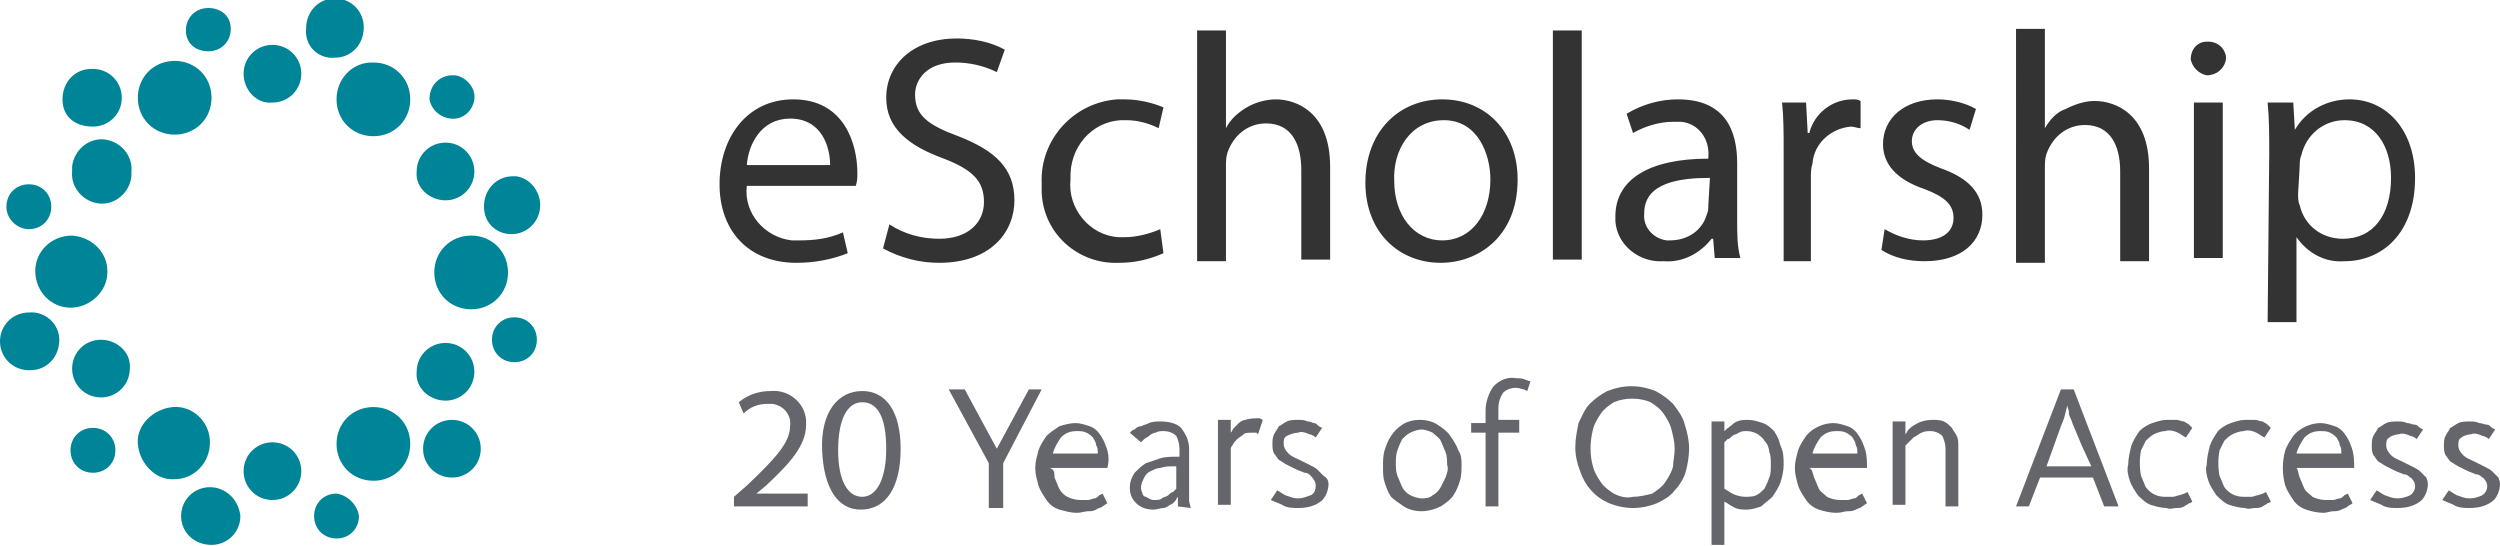 <?xml version="1.0" encoding="utf-8"?>
<!-- Generator: Adobe Illustrator 26.2.1, SVG Export Plug-In . SVG Version: 6.00 Build 0)  -->
<svg version="1.1" xmlns="http://www.w3.org/2000/svg" xmlns:xlink="http://www.w3.org/1999/xlink" x="0px" y="0px"
	 viewBox="0 0 156 34.1" style="enable-background:new 0 0 156 34.1;" xml:space="preserve">
<style type="text/css">
	.st0{fill:#008498;}
	.st1{fill:#333333;}
	.st2{fill:#64666B;}
</style>
<g id="Layer_1">
	<path class="st0" d="M13,3.2c0.8,0,1.4-0.6,1.4-1.4S13.8,0.5,13,0.5l0,0c-0.8,0-1.4,0.6-1.4,1.4S12.2,3.2,13,3.2L13,3.2z M5.8,7.9
		c1,0,1.8-0.8,1.8-1.8c0-1-0.8-1.8-1.8-1.8H5.7c-1,0-1.8,0.8-1.8,1.9S4.7,7.9,5.8,7.9z M1.8,14.3c0.8,0,1.4-0.6,1.4-1.4
		s-0.6-1.4-1.4-1.4s-1.4,0.6-1.4,1.4C0.4,13.7,1.1,14.3,1.8,14.3L1.8,14.3z M1.8,19.5c-1,0-1.8,0.8-1.8,1.8c0,1,0.8,1.8,1.8,1.8h0.1
		c1,0,1.8-0.8,1.8-1.9C3.7,20.2,2.8,19.4,1.8,19.5z M5.8,26.7c-0.8,0-1.4,0.6-1.4,1.4c0,0.8,0.6,1.4,1.4,1.4c0.8,0,1.4-0.6,1.4-1.4
		c0,0,0,0,0,0C7.2,27.3,6.6,26.7,5.8,26.7C5.8,26.7,5.8,26.7,5.8,26.7z M13.1,30.4c-1,0-1.8,0.8-1.8,1.8c0,1,0.8,1.8,1.9,1.8l0,0
		l0,0c1,0,1.8-0.8,1.8-1.8c0,0,0,0,0,0C14.9,31.2,14.1,30.4,13.1,30.4L13.1,30.4z M21,30.8c-0.8,0-1.4,0.6-1.4,1.4s0.6,1.4,1.4,1.4
		s1.4-0.6,1.4-1.4l0,0C22.3,31.5,21.7,30.9,21,30.8L21,30.8z M28.2,26.2c-1,0-1.8,0.8-1.8,1.8c0,1,0.8,1.8,1.8,1.8
		c1,0,1.8-0.8,1.8-1.8c0,0,0,0,0,0l0,0C30,27,29.2,26.2,28.2,26.2C28.2,26.2,28.2,26.2,28.2,26.2L28.2,26.2z M32.1,19.8
		c-0.8,0-1.4,0.6-1.4,1.4s0.6,1.4,1.4,1.4c0.8,0,1.4-0.6,1.4-1.4S32.9,19.8,32.1,19.8L32.1,19.8z M32.1,14.6c1-0.1,1.7-1,1.6-2
		c-0.1-0.8-0.7-1.5-1.5-1.6H32c-1,0-1.8,0.8-1.8,1.9S31.1,14.7,32.1,14.6L32.1,14.6L32.1,14.6z M28.1,7.4c0.8,0.1,1.4-0.5,1.5-1.2
		s-0.5-1.4-1.2-1.5c-0.1,0-0.1,0-0.2,0h-0.1c-0.8,0.1-1.3,0.7-1.3,1.5C26.9,6.8,27.4,7.3,28.1,7.4z M20.9,3.6c1,0,1.8-0.8,1.8-1.9
		l0,0c0-1-0.8-1.8-1.8-1.8c0,0,0,0,0,0c-1,0-1.8,0.8-1.8,1.9l0,0C19,2.9,19.9,3.7,20.9,3.6z M21,6.2c0,1.3,1,2.3,2.3,2.3
		s2.3-1,2.3-2.3c0-1.3-1-2.3-2.3-2.3c0,0,0,0-0.1,0C22,3.9,21,4.9,21,6.2z M17,6.4c1,0,1.8-0.8,1.8-1.8S18,2.8,17,2.8
		s-1.8,0.8-1.8,1.8c0,0,0,0,0,0C15.2,5.6,16,6.5,17,6.4C17,6.5,17,6.5,17,6.4z M10.9,8.4c1.3,0,2.3-1,2.3-2.3s-1-2.3-2.3-2.3
		c-1.3,0-2.3,1-2.3,2.3C8.6,7.4,9.6,8.4,10.9,8.4L10.9,8.4z M4.5,10.7c-0.1,1,0.7,1.9,1.7,2s1.9-0.7,2-1.7c0-0.1,0-0.2,0-0.3l0,0
		c0.1-1-0.7-1.9-1.7-2s-1.9,0.7-2,1.7C4.5,10.5,4.5,10.6,4.5,10.7z M4.5,14.7c-1.3,0-2.3,1-2.3,2.2c0,1.3,1,2.3,2.2,2.3
		s2.3-1,2.3-2.2c0,0,0,0,0-0.1C6.7,15.8,5.8,14.8,4.5,14.7L4.5,14.7z M6.3,21.2c-1,0-1.8,0.8-1.8,1.8c0,1,0.8,1.8,1.8,1.8l0,0
		c1,0,1.8-0.8,1.8-1.8C8.2,22,7.3,21.2,6.3,21.2z M13.1,27.6c0-1.3-1.1-2.3-2.3-2.2s-2.3,1.1-2.2,2.3s1.1,2.3,2.3,2.2
		C12.1,29.9,13.1,28.9,13.1,27.6L13.1,27.6z M17,27.6c-1,0-1.8,0.8-1.8,1.8c0,1,0.8,1.8,1.8,1.8s1.8-0.8,1.8-1.8c0,0,0,0,0,0
		C18.8,28.4,18,27.6,17,27.6C17,27.6,17,27.6,17,27.6z M23.3,25.4c-1.3,0-2.3,1-2.3,2.3c0,1.3,1,2.3,2.3,2.3c1.3,0,2.3-1,2.3-2.3
		c0,0,0,0,0,0C25.6,26.4,24.6,25.4,23.3,25.4C23.3,25.4,23.3,25.4,23.3,25.4L23.3,25.4z M27.8,25c1,0,1.8-0.8,1.8-1.8
		c0-1-0.8-1.8-1.8-1.8c0,0,0,0,0,0l0,0c-1,0-1.8,0.8-1.8,1.8C25.9,24.2,26.8,25,27.8,25z M27.1,17c0,1.3,1,2.3,2.3,2.3
		s2.3-1,2.3-2.3c0,0,0,0,0,0l0,0c0-1.3-1-2.3-2.3-2.3C28.1,14.7,27.1,15.7,27.1,17z M27.8,12.5c1,0,1.8-0.8,1.8-1.8
		s-0.8-1.8-1.8-1.8s-1.8,0.8-1.8,1.8l0,0C25.9,11.7,26.8,12.5,27.8,12.5C27.8,12.5,27.8,12.5,27.8,12.5L27.8,12.5z"/>
	<path class="st1" d="M46.6,11.6c-0.2,1.7,1.1,3.2,2.8,3.4c0.2,0,0.4,0,0.5,0c0.9,0,1.8-0.1,2.7-0.5l0.3,1.3c-1,0.4-2.1,0.6-3.2,0.6
		c-3,0-4.8-2-4.8-4.9s1.7-5.3,4.6-5.3c3.2,0,4,2.8,4,4.6c0,0.3,0,0.5-0.1,0.8L46.6,11.6z M51.8,10.3c0-1.1-0.5-2.9-2.5-2.9
		c-1.8,0-2.6,1.6-2.7,2.9H51.8z M55.5,14c0.9,0.6,2,0.9,3.1,0.9c1.8,0,2.8-1,2.8-2.3s-0.7-2-2.5-2.7c-2.2-0.8-3.6-1.9-3.6-3.8
		c0-2.1,1.7-3.7,4.4-3.7c1,0,2.1,0.2,3,0.7l-0.5,1.4c-0.8-0.4-1.7-0.6-2.6-0.6c-1.8,0-2.5,1.1-2.5,2c0,1.3,0.8,1.9,2.7,2.6
		c2.3,0.9,3.5,2,3.5,4s-1.5,3.9-4.7,3.9c-1.2,0-2.4-0.3-3.5-0.9L55.5,14z M72.6,15.8c-0.9,0.4-1.8,0.6-2.8,0.6
		c-2.5,0.1-4.7-1.8-4.8-4.4c0-0.2,0-0.4,0-0.6c-0.1-2.7,2-5,4.7-5.2c0.2,0,0.4,0,0.5,0c0.8,0,1.7,0.2,2.4,0.5L72.3,8
		c-0.6-0.3-1.3-0.5-2-0.5c-1.9-0.1-3.4,1.4-3.5,3.3c0,0.1,0,0.3,0,0.4c-0.2,1.8,1.2,3.5,3,3.6c0.1,0,0.2,0,0.4,0
		c0.7,0,1.5-0.2,2.2-0.5L72.6,15.8z M74.7,1.9h1.8V8l0,0c0.3-0.6,0.8-1,1.3-1.3c0.5-0.3,1.2-0.5,1.8-0.5c1.3,0,3.4,0.8,3.4,4.2v5.8
		h-1.8v-5.6c0-1.6-0.6-2.9-2.2-2.9c-1.1,0-2,0.7-2.4,1.8c-0.1,0.3-0.1,0.6-0.1,0.9v5.9h-1.8V1.9z M94.7,11.2c0,3.6-2.5,5.2-4.8,5.2
		c-2.6,0-4.7-1.9-4.7-5c0-3.2,2.1-5.2,4.8-5.2S94.7,8.2,94.7,11.2L94.7,11.2z M87,11.3c0,2.1,1.2,3.7,3,3.7s3-1.6,3-3.8
		c0-1.6-0.8-3.7-2.9-3.7S86.9,9.4,87,11.3L87,11.3z M96.9,1.9h1.8v14.3h-1.8L96.9,1.9z M107,16.1l-0.1-1.2h-0.1
		c-0.7,0.9-1.8,1.5-3,1.4c-1.5,0.1-2.9-1-3-2.5c0-0.1,0-0.2,0-0.3c0-2.3,2.1-3.6,5.8-3.6V9.8c0.1-1.1-0.6-2.1-1.7-2.2
		c-0.2,0-0.3,0-0.5,0c-0.9,0-1.8,0.3-2.5,0.7l-0.4-1.2c1-0.6,2.1-0.9,3.2-0.9c3,0,3.7,2,3.7,4v3.6c0,0.8,0,1.6,0.2,2.3L107,16.1z
		 M106.7,11.1c-1.9,0-4.1,0.3-4.1,2.2c-0.1,0.9,0.6,1.6,1.4,1.7c0.1,0,0.2,0,0.2,0c1.1,0,2-0.6,2.3-1.6c0.1-0.2,0.1-0.4,0.1-0.6
		L106.7,11.1L106.7,11.1z M111.3,9.4c0-1.1,0-2.1-0.1-3h1.5l0.1,1.9h0.1c0.3-1.2,1.4-2.1,2.7-2.1c0.2,0,0.3,0,0.5,0.1v1.7
		c-0.2,0-0.4-0.1-0.6-0.1c-1.2,0.1-2.3,1-2.4,2.3c-0.1,0.3-0.1,0.6-0.1,0.9v5.2h-1.7L111.3,9.4z M117.6,14.3
		c0.7,0.4,1.5,0.7,2.4,0.7c1.3,0,1.9-0.6,1.9-1.4s-0.5-1.3-1.8-1.8c-1.8-0.6-2.6-1.6-2.6-2.8c0-1.6,1.3-2.8,3.4-2.8
		c0.8,0,1.7,0.2,2.4,0.6l-0.4,1.3c-0.6-0.4-1.3-0.6-2-0.6c-1,0-1.6,0.6-1.6,1.3s0.5,1.2,1.8,1.7c1.7,0.6,2.6,1.5,2.6,2.9
		c0,1.7-1.3,2.9-3.6,2.9c-1,0-1.9-0.2-2.7-0.7L117.6,14.3z M125.8,1.8h1.8V8l0,0c0.3-0.5,0.7-1,1.3-1.2c0.6-0.3,1.2-0.5,1.8-0.5
		c1.3,0,3.4,0.8,3.4,4.2v5.8h-1.8v-5.6c0-1.6-0.6-2.9-2.2-2.9c-1.1,0-2,0.7-2.4,1.8c-0.1,0.3-0.1,0.6-0.1,0.9v5.9h-1.8L125.8,1.8
		L125.8,1.8z M138.9,3.7c-0.1,0.6-0.6,1-1.2,1c-0.5-0.1-0.9-0.5-1-1c0-0.6,0.4-1.1,1-1.1c0,0,0,0,0.1,0c0.6,0,1,0.4,1.1,0.9
		C138.9,3.5,138.9,3.6,138.9,3.7z M136.9,16.1V6.4h1.8v9.7L136.9,16.1z M141.6,9.6c0-1.2,0-2.2-0.1-3.2h1.6l0.1,1.7l0,0
		c0.7-1.2,2-1.9,3.4-1.9c2.4,0,4.1,2,4.1,4.9c0,3.5-2.1,5.2-4.4,5.2c-1.2,0.1-2.3-0.5-3-1.5l0,0v5.3h-1.8L141.6,9.6L141.6,9.6z
		 M143.4,12.1c0,0.2,0,0.5,0.1,0.7c0.3,1.3,1.4,2.1,2.7,2.1c1.9,0,3-1.5,3-3.8c0-2-1-3.6-2.9-3.6c-1.3,0-2.4,0.9-2.7,2.2
		c-0.1,0.2-0.1,0.5-0.1,0.7L143.4,12.1L143.4,12.1z"/>
	<path class="st2" d="M45.8,31.6V31l0.8-0.7c1.8-1.7,2.7-2.7,2.7-3.7c0.1-0.7-0.4-1.3-1.1-1.4c-0.1,0-0.2,0-0.3,0
		c-0.6,0-1.1,0.2-1.5,0.6l-0.3-0.7c0.6-0.5,1.3-0.7,2-0.7c1.1-0.1,2.1,0.7,2.2,1.8c0,0.1,0,0.2,0,0.3c0,1.3-1,2.4-2.5,3.8l-0.6,0.5
		l0,0h3.2v0.8L45.8,31.6z"/>
	<path class="st2" d="M56.2,28c0,2.4-0.9,3.8-2.5,3.8c-1.4,0-2.3-1.3-2.4-3.7s1-3.7,2.5-3.7S56.2,25.7,56.2,28z M52.3,28.1
		c0,1.9,0.6,2.9,1.5,2.9s1.5-1.1,1.5-3s-0.5-2.9-1.5-2.9C52.9,25.1,52.3,26.1,52.3,28.1L52.3,28.1z"/>
	<path class="st2" d="M62.6,28.9v2.8h-0.9v-2.8l-2.5-4.6h1l2,3.7l0,0l2-3.7H65L62.6,28.9z"/>
	<path class="st2" d="M65.8,29.8c0.1,0.2,0.2,0.5,0.3,0.7c0.1,0.2,0.3,0.4,0.5,0.5c0.2,0.1,0.5,0.2,0.8,0.2c0.2,0,0.3,0,0.5,0
		c0.1,0,0.3-0.1,0.4-0.1c0.1,0,0.2-0.1,0.3-0.2l0.2-0.1l0.3,0.6l-0.3,0.2c-0.1,0.1-0.3,0.1-0.4,0.2c-0.2,0.1-0.3,0.1-0.5,0.1
		c-0.2,0-0.4,0.1-0.7,0.1c-0.4,0-0.7-0.1-1.1-0.2c-0.3-0.1-0.6-0.3-0.8-0.6c-0.2-0.3-0.4-0.6-0.5-0.9c-0.1-0.4-0.2-0.7-0.2-1.1
		c0-0.4,0.1-0.7,0.2-1.1c0.1-0.3,0.3-0.6,0.5-0.9c0.2-0.2,0.5-0.4,0.8-0.6c0.3-0.1,0.7-0.2,1-0.2c0.3,0,0.6,0.1,0.9,0.2
		c0.3,0.1,0.5,0.3,0.7,0.6c0.2,0.3,0.3,0.6,0.4,0.9c0.1,0.4,0.1,0.7,0,1.1h-3.6C65.8,29.3,65.8,29.5,65.8,29.8z M68.5,28.3
		c0-0.2,0-0.4-0.1-0.5c0-0.2-0.1-0.3-0.2-0.5c-0.1-0.1-0.2-0.2-0.4-0.3c-0.2-0.1-0.4-0.1-0.6-0.1c-0.4,0-0.7,0.1-1,0.4
		c-0.2,0.3-0.4,0.6-0.5,1L68.5,28.3z"/>
	<path class="st2" d="M73.5,31.6c0-0.1,0-0.2,0-0.3s0-0.2,0-0.3c-0.1,0.1-0.1,0.2-0.2,0.3c-0.1,0.1-0.2,0.2-0.3,0.2
		c-0.1,0.1-0.3,0.2-0.4,0.2c-0.2,0-0.4,0.1-0.6,0.1c-0.4,0-0.8-0.1-1.1-0.4c-0.3-0.3-0.4-0.6-0.4-1c0-0.3,0.1-0.6,0.3-0.9
		c0.2-0.2,0.4-0.4,0.7-0.6c0.3-0.1,0.6-0.2,0.9-0.3c0.3-0.1,0.7-0.1,1-0.1h0.2V28c0-0.3-0.1-0.6-0.2-0.8c-0.2-0.2-0.5-0.3-0.8-0.3
		c-0.2,0-0.3,0-0.5,0.1c-0.1,0-0.3,0.1-0.4,0.2c-0.1,0.1-0.2,0.1-0.3,0.2l-0.2,0.2L70.5,27c0.1-0.1,0.2-0.2,0.3-0.2
		c0.1-0.1,0.2-0.2,0.4-0.2c0.2-0.1,0.3-0.1,0.5-0.2c0.2-0.1,0.5-0.1,0.7-0.1c0.5,0,1,0.1,1.3,0.4c0.3,0.4,0.5,0.8,0.5,1.3v2.5
		c0,0.3,0,0.5,0,0.7s0.1,0.4,0.1,0.5L73.5,31.6z M73.4,29.1h-0.2c-0.3,0-0.5,0-0.8,0.1c-0.2,0-0.4,0.1-0.6,0.2
		c-0.2,0.1-0.3,0.2-0.4,0.4c-0.1,0.2-0.2,0.4-0.2,0.6c0,0.1,0,0.2,0.1,0.4c0,0.1,0.1,0.2,0.2,0.2c0.2,0.1,0.3,0.2,0.5,0.2
		c0.2,0,0.4,0,0.5-0.1c0.1-0.1,0.3-0.1,0.4-0.2c0.1-0.1,0.2-0.2,0.3-0.2l0.2-0.2L73.4,29.1z"/>
	<path class="st2" d="M78.5,27.1l-0.1-0.1c-0.1,0-0.2,0-0.3,0c-0.2,0-0.4,0-0.5,0.1c-0.1,0.1-0.3,0.2-0.4,0.3
		c-0.1,0.1-0.2,0.2-0.3,0.4c-0.1,0.1-0.1,0.2-0.1,0.2v3.5H76v-5.3h0.8v0.8c0.1-0.1,0.1-0.2,0.2-0.3c0.1-0.1,0.2-0.2,0.3-0.3
		c0.1-0.1,0.3-0.2,0.4-0.2c0.3-0.1,0.6-0.1,0.9-0.1l0.2,0.1L78.5,27.1z"/>
	<path class="st2" d="M82.9,30.2c0,0.4-0.2,0.9-0.5,1.1c-0.4,0.3-0.9,0.4-1.4,0.4c-0.3,0-0.7,0-1-0.2c-0.2-0.1-0.5-0.2-0.7-0.3
		l0.4-0.6c0.2,0.1,0.3,0.2,0.5,0.3c0.3,0.1,0.5,0.2,0.8,0.2c0.3,0,0.5-0.1,0.8-0.2c0.2-0.1,0.3-0.3,0.3-0.6c0-0.2-0.1-0.4-0.3-0.6
		c-0.1-0.1-0.2-0.2-0.4-0.2l-0.5-0.2c-0.2-0.1-0.4-0.2-0.6-0.3c-0.2-0.1-0.3-0.2-0.5-0.3c-0.1-0.1-0.2-0.3-0.3-0.4
		c-0.1-0.2-0.1-0.4-0.1-0.6c0-0.2,0-0.4,0.1-0.6c0.1-0.2,0.2-0.3,0.3-0.5c0.2-0.1,0.3-0.2,0.5-0.3c0.2-0.1,0.5-0.1,0.7-0.1
		c0.2,0,0.4,0,0.6,0.1c0.2,0,0.3,0.1,0.4,0.1c0.1,0,0.2,0.1,0.3,0.2l0.2,0.1l-0.4,0.6c-0.1-0.1-0.3-0.2-0.4-0.2
		c-0.2-0.1-0.5-0.2-0.7-0.1c-0.2,0-0.5,0.1-0.7,0.2c-0.2,0.1-0.2,0.3-0.2,0.5c0,0.2,0.1,0.4,0.3,0.6c0.2,0.2,0.5,0.3,0.7,0.4
		l0.6,0.3c0.2,0.1,0.4,0.2,0.5,0.3c0.1,0.1,0.3,0.3,0.4,0.4C82.8,29.8,82.9,30,82.9,30.2z"/>
	<path class="st2" d="M91.2,29c0,0.3,0,0.7-0.1,1c-0.1,0.3-0.2,0.6-0.4,0.9c-0.2,0.3-0.5,0.5-0.8,0.7c-0.4,0.2-0.8,0.3-1.2,0.3
		c-0.4,0-0.8-0.1-1.1-0.3c-0.3-0.2-0.6-0.4-0.8-0.6c-0.2-0.3-0.3-0.6-0.4-0.9c-0.1-0.3-0.1-0.6-0.1-1c0-0.3,0-0.7,0.1-1
		c0.1-0.3,0.2-0.6,0.4-0.9c0.2-0.3,0.4-0.5,0.7-0.7c0.3-0.2,0.7-0.3,1.1-0.3c0.4,0,0.8,0.1,1.1,0.3c0.3,0.2,0.6,0.4,0.8,0.7
		c0.2,0.3,0.4,0.6,0.5,0.9C91.2,28.4,91.2,28.7,91.2,29z M90.3,29c0-0.3,0-0.5-0.1-0.8c-0.1-0.2-0.2-0.5-0.3-0.7
		c-0.1-0.2-0.3-0.3-0.5-0.5c-0.2-0.1-0.5-0.2-0.7-0.2c-0.2,0-0.5,0.1-0.7,0.2c-0.2,0.1-0.4,0.3-0.5,0.4c-0.1,0.2-0.2,0.4-0.3,0.7
		c-0.1,0.3-0.1,0.5-0.1,0.8c0,0.3,0,0.5,0.1,0.8c0.1,0.2,0.2,0.5,0.3,0.7c0.1,0.2,0.3,0.4,0.5,0.5c0.2,0.1,0.5,0.2,0.7,0.2
		c0.2,0,0.5,0,0.7-0.2c0.2-0.1,0.4-0.3,0.5-0.5c0.1-0.2,0.2-0.4,0.3-0.6C90.3,29.5,90.4,29.3,90.3,29z"/>
	<path class="st2" d="M95.3,24.4l-0.2-0.1c-0.1,0-0.3-0.1-0.5-0.1c-0.3,0-0.6,0.1-0.8,0.3c-0.2,0.3-0.3,0.6-0.3,1v0.7h1.3V27h-1.3
		v4.6h-0.8V27h-0.9v-0.6h0.9v-0.8c0-0.5,0.2-1.1,0.5-1.5c0.4-0.4,0.9-0.6,1.4-0.5c0.2,0,0.4,0,0.6,0.1l0.3,0.1L95.3,24.4z"/>
	<path class="st2" d="M105.4,28c0,0.5-0.1,1-0.2,1.4c-0.1,0.4-0.4,0.9-0.7,1.2c-0.3,0.4-0.7,0.6-1.1,0.8c-0.5,0.2-1,0.3-1.5,0.3
		c-0.5,0-1-0.1-1.5-0.3c-0.9-0.4-1.5-1.1-1.8-2c-0.2-0.5-0.3-1-0.3-1.5c0-0.5,0.1-1,0.2-1.5c0.2-0.4,0.4-0.9,0.7-1.2
		c0.3-0.3,0.7-0.6,1.1-0.8c0.5-0.2,1-0.3,1.5-0.3c0.5,0,1,0.1,1.5,0.3c0.4,0.2,0.8,0.5,1.1,0.8c0.3,0.4,0.6,0.8,0.7,1.2
		C105.3,27,105.4,27.5,105.4,28z M104.5,28c0-0.4-0.1-0.8-0.2-1.2c-0.1-0.4-0.3-0.7-0.5-1c-0.2-0.3-0.5-0.5-0.8-0.7
		c-0.7-0.3-1.6-0.3-2.3,0c-0.3,0.2-0.6,0.4-0.8,0.7c-0.2,0.3-0.4,0.6-0.5,1c-0.2,0.8-0.2,1.6,0,2.3c0.1,0.4,0.3,0.7,0.5,1
		c0.2,0.3,0.5,0.5,0.8,0.7c0.4,0.2,0.8,0.3,1.2,0.2c0.4,0,0.8-0.1,1.2-0.2c0.3-0.2,0.6-0.4,0.8-0.7c0.2-0.3,0.4-0.6,0.5-1
		C104.4,28.8,104.5,28.4,104.5,28z"/>
	<path class="st2" d="M111.3,29c0,0.4-0.1,0.8-0.2,1.1c-0.1,0.3-0.3,0.6-0.5,0.9c-0.2,0.2-0.5,0.4-0.7,0.6c-0.3,0.1-0.6,0.2-0.9,0.2
		c-0.3,0-0.6,0-0.9-0.2c-0.2-0.1-0.3-0.2-0.5-0.3v2.7h-0.8v-7.7h0.8v0.6c0.2-0.2,0.4-0.3,0.6-0.5c0.3-0.2,0.6-0.2,0.9-0.2
		c0.3,0,0.6,0.1,0.9,0.2c0.3,0.1,0.5,0.3,0.7,0.5c0.2,0.3,0.3,0.5,0.4,0.9C111.3,28.2,111.3,28.6,111.3,29z M110.5,29
		c0-0.3,0-0.6-0.1-0.8c0-0.2-0.1-0.5-0.3-0.7c-0.1-0.2-0.3-0.3-0.4-0.4c-0.2-0.1-0.4-0.2-0.7-0.2c-0.2,0-0.3,0-0.5,0.1
		c-0.1,0.1-0.3,0.1-0.4,0.2c-0.1,0.1-0.2,0.2-0.3,0.2l-0.2,0.2v2.9c0.2,0.1,0.3,0.2,0.5,0.3c0.2,0.1,0.5,0.2,0.8,0.2
		c0.2,0,0.5,0,0.7-0.1c0.2-0.1,0.4-0.3,0.5-0.4c0.1-0.2,0.2-0.4,0.3-0.7C110.5,29.6,110.5,29.3,110.5,29z"/>
	<path class="st2" d="M113.2,29.8c0.1,0.2,0.2,0.5,0.3,0.7c0.1,0.2,0.3,0.3,0.5,0.5c0.2,0.1,0.5,0.2,0.8,0.2c0.2,0,0.3,0,0.5,0
		c0.1,0,0.3-0.1,0.4-0.1c0.1,0,0.2-0.1,0.3-0.2l0.2-0.1l0.3,0.6l-0.3,0.2c-0.1,0.1-0.2,0.1-0.4,0.2c-0.2,0.1-0.3,0.1-0.5,0.1
		c-0.2,0-0.4,0.1-0.7,0.1c-0.4,0-0.8-0.1-1.1-0.2c-0.3-0.1-0.6-0.3-0.8-0.6c-0.2-0.3-0.4-0.6-0.5-0.9c-0.1-0.4-0.2-0.7-0.2-1.1
		c0-0.4,0.1-0.7,0.2-1.1c0.1-0.3,0.3-0.6,0.5-0.9c0.4-0.5,1.1-0.8,1.7-0.8c0.3,0,0.6,0.1,0.9,0.2c0.3,0.1,0.5,0.3,0.7,0.6
		c0.2,0.3,0.3,0.6,0.4,0.9c0.1,0.4,0.1,0.7,0.1,1.1h-3.6C113.1,29.3,113.1,29.5,113.2,29.8z M115.9,28.3c0-0.2,0-0.4-0.1-0.5
		c0-0.2-0.1-0.3-0.2-0.5c-0.1-0.1-0.2-0.2-0.4-0.3c-0.2-0.1-0.4-0.1-0.6-0.1c-0.4,0-0.7,0.1-1,0.4c-0.2,0.3-0.4,0.6-0.5,1
		L115.9,28.3z"/>
	<path class="st2" d="M121.4,31.6V28c0-0.3-0.1-0.6-0.2-0.8c-0.2-0.2-0.5-0.3-0.7-0.3c-0.2,0-0.4,0-0.6,0.1
		c-0.2,0.1-0.3,0.2-0.5,0.3c-0.1,0.1-0.2,0.2-0.3,0.3l-0.2,0.2v3.7h-0.8v-5.2h0.8v0.8c0.1-0.1,0.1-0.2,0.2-0.3
		c0.1-0.1,0.2-0.2,0.4-0.3c0.3-0.2,0.7-0.3,1.1-0.3c0.2,0,0.5,0,0.7,0.1c0.2,0.1,0.3,0.2,0.5,0.4c0.1,0.2,0.2,0.3,0.3,0.5
		c0.1,0.2,0.1,0.4,0.1,0.6v3.8H121.4z"/>
	<path class="st2" d="M126.6,31.6h-0.8l2.8-7.3h0.8l2.8,7.3h-0.9l-0.7-1.8h-3.3L126.6,31.6z M129.9,27.8l-0.5-1.2
		c-0.1-0.2-0.1-0.3-0.2-0.5s-0.1-0.3-0.1-0.4s-0.1-0.3-0.1-0.4l0,0l-0.1,0.4l-0.1,0.4l-0.2,0.5l-0.9,2.5h2.8L129.9,27.8z"/>
	<path class="st2" d="M136.6,31.4c-0.1,0.1-0.2,0.1-0.3,0.2c-0.2,0.1-0.3,0.1-0.5,0.1c-0.2,0-0.4,0.1-0.6,0c-0.3,0-0.7-0.1-1-0.2
		c-0.3-0.1-0.6-0.4-0.8-0.6c-0.2-0.3-0.4-0.6-0.5-0.9c-0.1-0.3-0.2-0.7-0.1-1c0-0.4,0.1-0.8,0.2-1.2c0.1-0.3,0.3-0.6,0.5-0.9
		c0.2-0.2,0.5-0.4,0.8-0.5c0.3-0.1,0.6-0.2,0.9-0.2c0.2,0,0.4,0,0.6,0c0.2,0,0.3,0.1,0.5,0.1c0.1,0.1,0.2,0.1,0.3,0.2l0.2,0.2
		l-0.4,0.6c-0.2-0.1-0.3-0.2-0.5-0.3c-0.2-0.1-0.5-0.2-0.8-0.1c-0.2,0-0.5,0.1-0.7,0.2c-0.2,0.1-0.4,0.3-0.5,0.4
		c-0.1,0.2-0.2,0.4-0.3,0.6c-0.1,0.5-0.1,1.1,0,1.6c0.1,0.2,0.2,0.5,0.3,0.7c0.3,0.4,0.7,0.6,1.2,0.6c0.2,0,0.3,0,0.5,0
		c0.1,0,0.3-0.1,0.4-0.1l0.3-0.1l0.2-0.1l0.3,0.6C136.8,31.3,136.7,31.4,136.6,31.4z"/>
	<path class="st2" d="M141.5,31.4c-0.1,0.1-0.2,0.1-0.3,0.2c-0.2,0.1-0.3,0.1-0.5,0.1c-0.2,0-0.4,0.1-0.6,0c-0.3,0-0.7-0.1-1-0.2
		c-0.3-0.1-0.6-0.4-0.8-0.6c-0.2-0.3-0.4-0.6-0.5-0.9c-0.1-0.3-0.2-0.7-0.1-1c0-0.4,0.1-0.8,0.2-1.2c0.1-0.3,0.3-0.6,0.5-0.9
		c0.2-0.2,0.5-0.4,0.8-0.5c0.3-0.1,0.6-0.2,0.9-0.2c0.2,0,0.4,0,0.6,0c0.2,0,0.3,0.1,0.5,0.1c0.1,0.1,0.2,0.1,0.3,0.2l0.2,0.2
		l-0.4,0.6c-0.2-0.1-0.3-0.2-0.5-0.3c-0.2-0.1-0.5-0.2-0.8-0.1c-0.2,0-0.5,0.1-0.7,0.2c-0.2,0.1-0.4,0.3-0.5,0.4
		c-0.1,0.2-0.2,0.4-0.3,0.6c-0.1,0.5-0.1,1.1,0,1.6c0.1,0.2,0.2,0.5,0.3,0.7c0.3,0.4,0.7,0.6,1.2,0.6c0.2,0,0.3,0,0.5,0
		c0.1,0,0.3-0.1,0.4-0.1l0.3-0.1l0.2-0.1l0.3,0.6C141.7,31.3,141.6,31.4,141.5,31.4z"/>
	<path class="st2" d="M143.5,29.8c0.1,0.2,0.2,0.5,0.3,0.7c0.1,0.2,0.3,0.3,0.5,0.5c0.2,0.1,0.5,0.2,0.8,0.2c0.2,0,0.3,0,0.5,0
		c0.1,0,0.3-0.1,0.4-0.1c0.1,0,0.2-0.1,0.3-0.2l0.2-0.1l0.3,0.6c-0.1,0.1-0.2,0.1-0.3,0.2c-0.1,0.1-0.2,0.1-0.4,0.2
		c-0.2,0.1-0.3,0.1-0.5,0.1c-0.2,0-0.4,0.1-0.6,0.1c-0.4,0-0.8-0.1-1.1-0.2c-0.3-0.1-0.6-0.3-0.8-0.6c-0.2-0.3-0.4-0.6-0.5-0.9
		c-0.2-0.7-0.2-1.5,0-2.2c0.1-0.3,0.3-0.6,0.5-0.9c0.4-0.5,1.1-0.8,1.7-0.8c0.3,0,0.6,0.1,0.9,0.2c0.3,0.1,0.5,0.3,0.7,0.6
		c0.2,0.3,0.3,0.6,0.4,0.9c0.1,0.4,0.1,0.7,0.1,1.1h-3.6C143.4,29.3,143.4,29.5,143.5,29.8z M146.1,28.3c0-0.2,0-0.4-0.1-0.5
		c0-0.2-0.1-0.3-0.2-0.5c-0.1-0.1-0.2-0.2-0.4-0.3c-0.2-0.1-0.4-0.1-0.6-0.1c-0.4,0-0.7,0.1-1,0.4c-0.2,0.3-0.4,0.6-0.5,1
		L146.1,28.3z"/>
	<path class="st2" d="M151.5,30.2c0,0.4-0.2,0.9-0.5,1.1c-0.4,0.3-0.9,0.4-1.4,0.4c-0.3,0-0.7,0-1-0.2c-0.2-0.1-0.5-0.2-0.7-0.3
		l0.4-0.6c0.2,0.1,0.3,0.2,0.5,0.3c0.3,0.1,0.5,0.2,0.8,0.2c0.3,0,0.6-0.1,0.8-0.2c0.3-0.2,0.4-0.6,0.2-0.9
		c-0.1-0.1-0.1-0.2-0.2-0.2c-0.1-0.1-0.2-0.2-0.4-0.2l-0.5-0.2c-0.2-0.1-0.4-0.2-0.6-0.3c-0.2-0.1-0.3-0.2-0.5-0.3
		c-0.1-0.1-0.2-0.3-0.3-0.4c-0.1-0.2-0.1-0.4-0.1-0.6c0-0.2,0-0.4,0.1-0.6c0.1-0.2,0.2-0.3,0.3-0.5c0.2-0.1,0.3-0.2,0.5-0.3
		c0.2-0.1,0.5-0.1,0.7-0.1c0.2,0,0.4,0,0.6,0.1c0.2,0,0.3,0.1,0.5,0.1c0.1,0,0.2,0.1,0.3,0.2l0.2,0.1l-0.4,0.6
		c-0.1-0.1-0.3-0.2-0.4-0.2c-0.2-0.1-0.5-0.2-0.7-0.1c-0.2,0-0.5,0.1-0.6,0.2c-0.2,0.1-0.2,0.3-0.2,0.5c0,0.2,0.1,0.4,0.3,0.6
		c0.2,0.2,0.5,0.3,0.7,0.4l0.6,0.3c0.2,0.1,0.4,0.2,0.5,0.3c0.1,0.1,0.3,0.3,0.4,0.4C151.4,29.8,151.5,30,151.5,30.2z"/>
	<path class="st2" d="M156,30.2c0,0.4-0.2,0.9-0.5,1.1c-0.4,0.3-0.9,0.4-1.4,0.4c-0.3,0-0.7,0-1-0.2c-0.2-0.1-0.5-0.2-0.7-0.3
		l0.4-0.6c0.2,0.1,0.3,0.2,0.5,0.3c0.3,0.1,0.5,0.2,0.8,0.2c0.3,0,0.6-0.1,0.8-0.2c0.3-0.2,0.4-0.6,0.2-0.9
		c-0.1-0.1-0.1-0.2-0.2-0.2c-0.1-0.1-0.2-0.2-0.4-0.2l-0.5-0.2c-0.2-0.1-0.4-0.2-0.6-0.3c-0.2-0.1-0.3-0.2-0.5-0.3
		c-0.1-0.1-0.2-0.3-0.3-0.4c-0.1-0.2-0.1-0.4-0.1-0.6c0-0.2,0-0.4,0.1-0.6c0.1-0.2,0.2-0.3,0.3-0.5c0.2-0.1,0.3-0.2,0.5-0.3
		c0.2-0.1,0.5-0.1,0.7-0.1c0.2,0,0.4,0,0.6,0.1c0.2,0,0.3,0.1,0.5,0.1c0.1,0,0.2,0.1,0.3,0.2l0.2,0.1l-0.4,0.6
		c-0.1-0.1-0.3-0.2-0.4-0.2c-0.2-0.1-0.5-0.2-0.7-0.1c-0.2,0-0.5,0.1-0.6,0.2c-0.2,0.1-0.2,0.3-0.2,0.5c0,0.2,0.1,0.4,0.3,0.6
		c0.2,0.2,0.5,0.3,0.7,0.4l0.6,0.3c0.2,0.1,0.4,0.2,0.5,0.3c0.1,0.1,0.3,0.3,0.4,0.4C155.9,29.8,156,30,156,30.2z"/>
</g>
<g id="Layer_2">
</g>
</svg>
